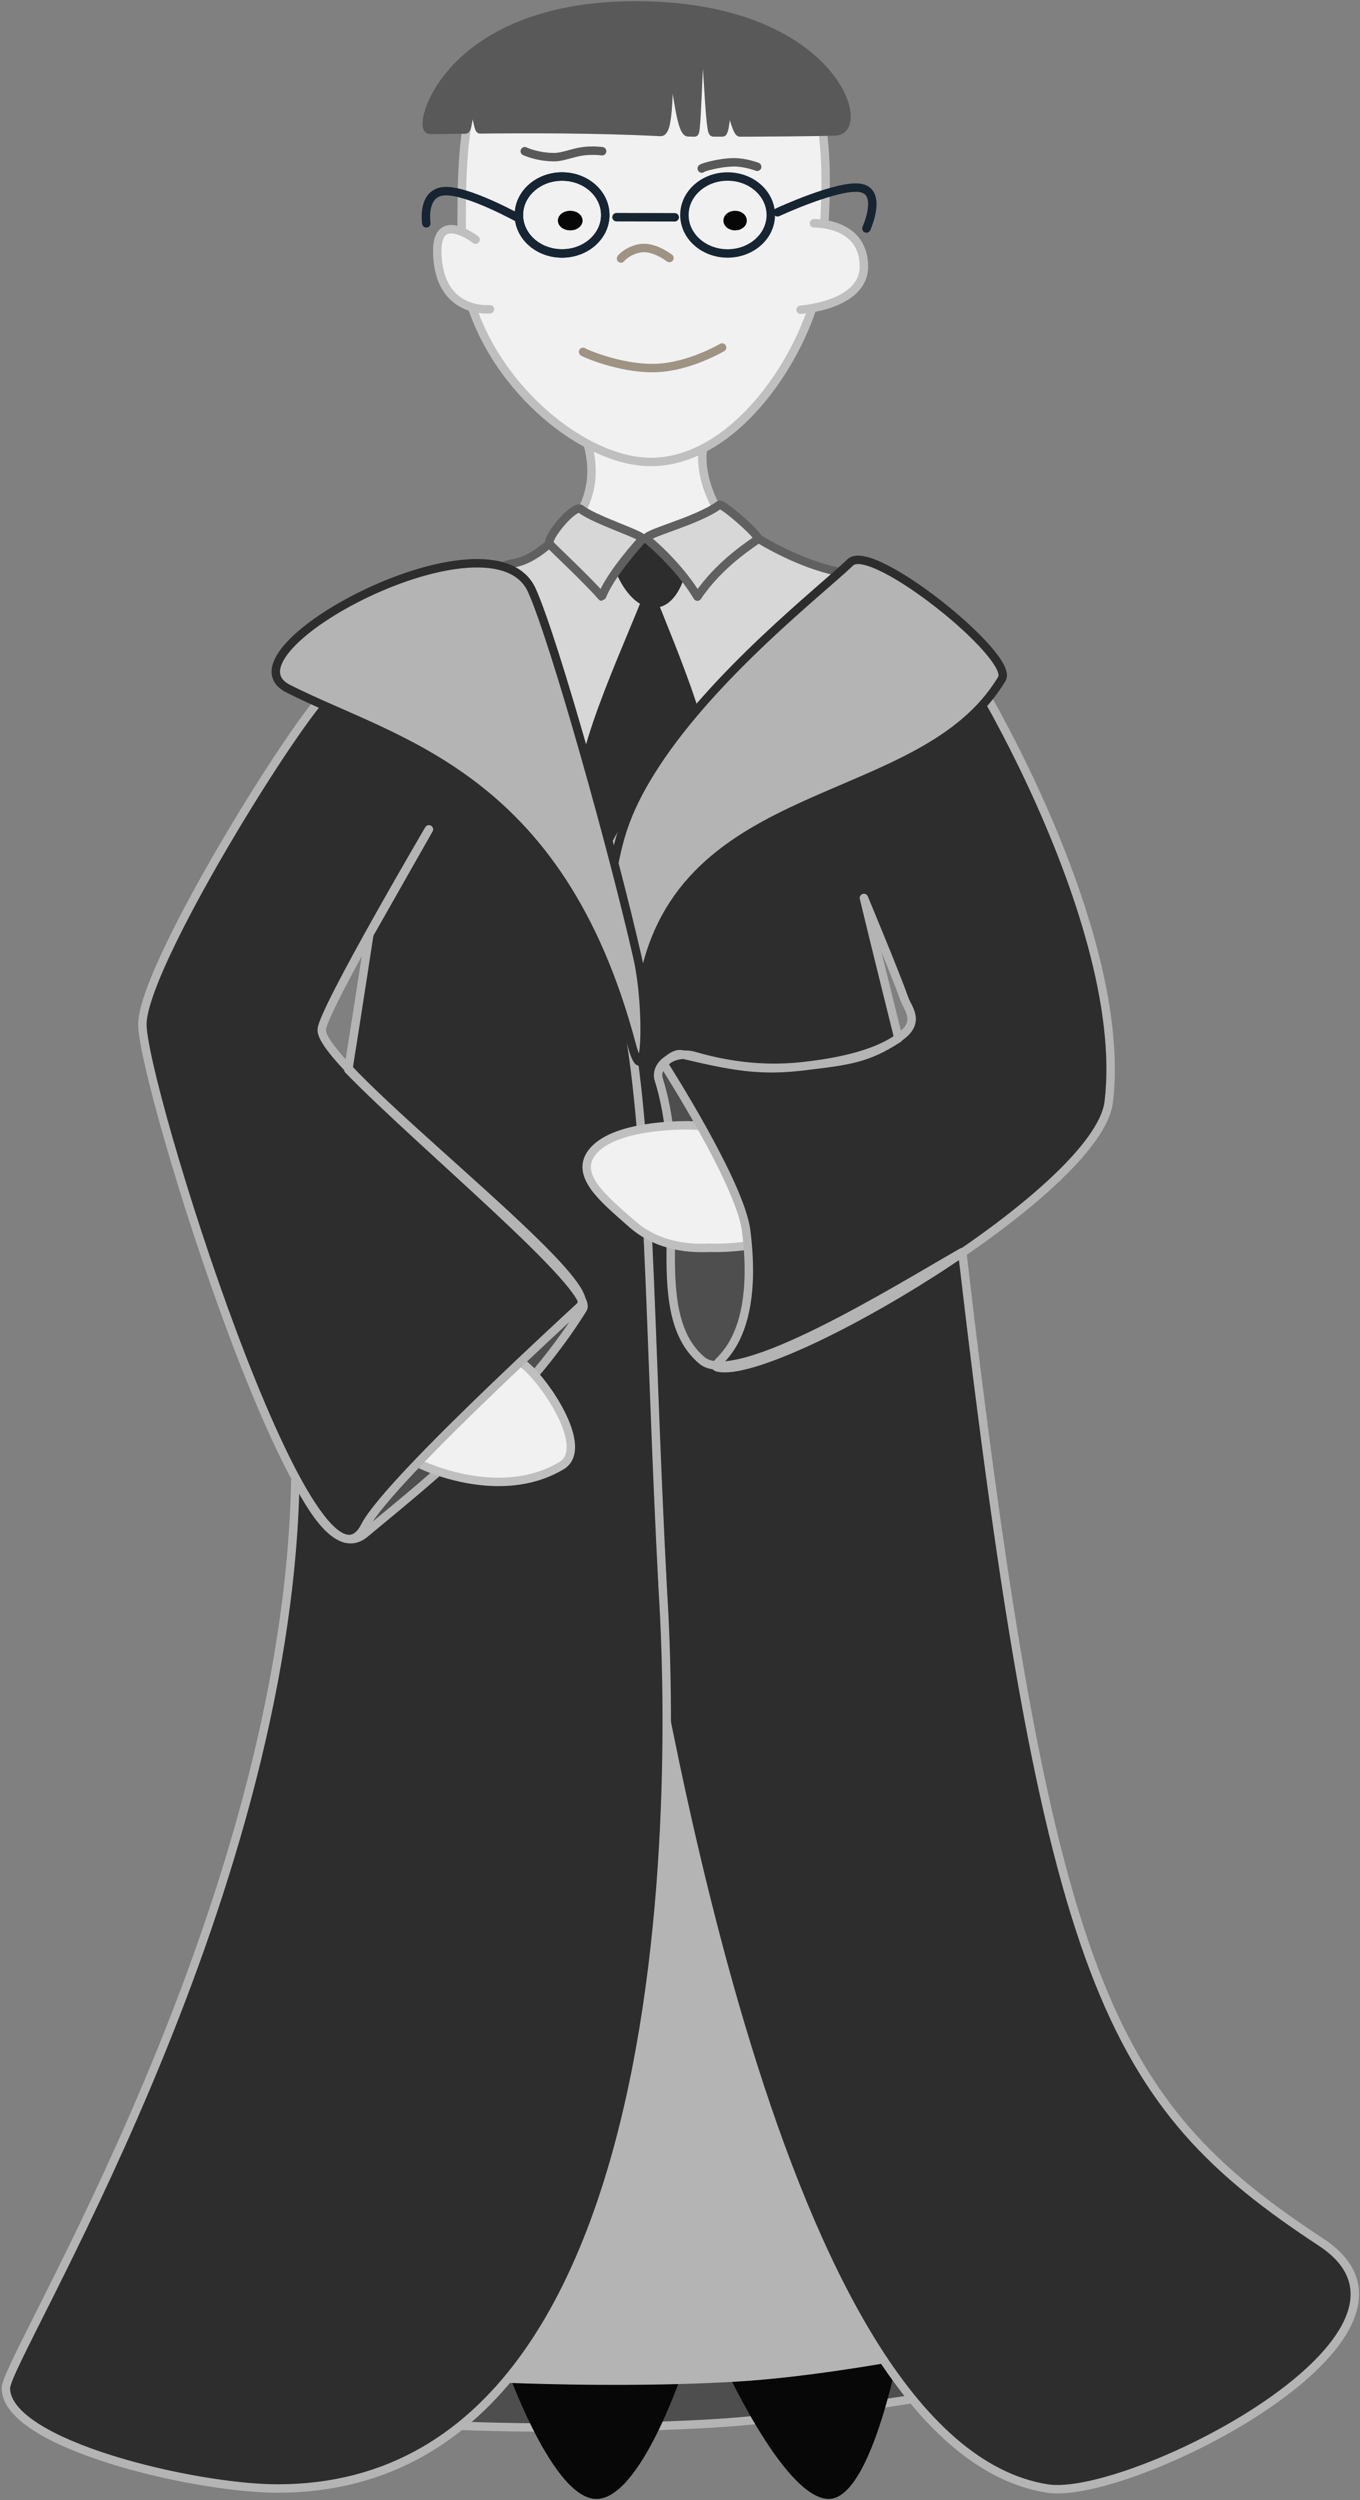 <?xml version="1.0" encoding="UTF-8"?>
<svg width="645px" height="1185px" viewBox="0 0 645 1185" version="1.1" xmlns="http://www.w3.org/2000/svg" xmlns:xlink="http://www.w3.org/1999/xlink">
    <rect x="0" y="0" width="645" height="1185" fill="#808080" stroke="none"/>
    <!-- Generator: Sketch 60 (88103) - https://sketch.com -->
    <title>Group 4</title>
    <desc>Created with Sketch.</desc>
    <g id="Page-1" stroke="none" stroke-width="1" fill="none" fill-rule="evenodd">
        <g id="Artboard-Copy-7" transform="translate(-134, -225)">
            <g id="Group-4" transform="translate(136.787, 227.563)">
                <path d="M328.93,801.137 L531.638,1116.037 C531.638,1116.037 405.917,1142.067 334.589,1146.167 C263.261,1150.257 202.4,1146.667 202.4,1146.667 L328.93,801.137 Z" id="Path" stroke="#B4B4B4" stroke-width="4" fill-opacity="0.6" fill="#2D2D2D" stroke-linecap="round" stroke-linejoin="round"></path>
                <path d="M235.479,1114.327 L321.804,1119.217 C321.804,1119.217 301.037,1183.147 279.456,1181.917 C257.875,1180.697 235.479,1114.327 235.479,1114.327 Z" id="Path" fill="#070707"></path>
                <path d="M338.619,1114.317 L424.944,1104.957 C424.944,1104.957 411.301,1183.147 389.72,1181.927 C368.139,1180.707 338.619,1114.317 338.619,1114.317 Z" id="Path" fill="#070707"></path>
                <polygon id="Path" fill-opacity="0.6" fill="#2D2D2D" points="231.301 624.017 290.635 611.847 249.217 680.207 233.171 706.687 165.577 741.287 151.953 700.857"></polygon>
                <polygon id="Path" fill-opacity="0.6" fill="#2D2D2D" points="324.601 482.737 292.409 528.077 307.986 636.767 360.946 664.117 384.83 570.997"></polygon>
                <path d="M332.2,204.141 C322.3,227.39 351.908,276.864 395.917,272 C412.88,270.125 225.358,275.696 246.031,264.419 C275.317,248.444 282.633,226.945 274.861,204.474 C268.983,187.48 339.3,187.468 332.2,204.141 Z" id="Path" stroke="#BFBFBF" stroke-width="4" fill="#F1F1F1" stroke-linecap="round" stroke-linejoin="round"></path>
                <path d="M240.662,264.419 C255.953,262.196 272.208,239.285 272.208,239.285 L303.056,253.994 L314.291,249.249 L337.475,239.458 C337.475,239.458 375.644,271.06 410.929,270.014 C464.674,268.42 303.979,482.927 303.979,482.927 C303.979,482.927 187.557,272.142 240.662,264.419 Z" id="Path" stroke="#606060" stroke-width="4" fill="#D7D7D7" stroke-linecap="round" stroke-linejoin="round"></path>
                <path d="M333.134,361.106 C323.703,395.927 278.147,412.987 271.508,377.463 C267.303,354.959 297.992,293.802 305.093,272 C309.697,285.74 337.165,346.224 333.134,361.106 Z" id="Path" fill="#2D2D2D"></path>
                <path d="M325.722,779.377 L528.43,1094.277 C528.43,1094.277 417.179,1122.267 345.851,1126.367 C274.523,1130.457 199.192,1124.907 199.192,1124.907 L325.722,779.377 Z" id="Path" fill="#B4B4B4"></path>
                <path d="M333.53,531.507 C325.283,530.557 317.29,530.397 309.7,532.977 C300.701,536.037 294.695,542.207 292.098,549.367 C284.969,569.017 303.513,596.167 356.314,587.137 C356.314,577.177 338.489,540.907 333.53,531.507 Z" id="Path" stroke="#BFBFBF" stroke-width="4" fill="#F1F1F1" stroke-linecap="round" stroke-linejoin="round"></path>
                <path d="M453.57,590.937 C493.898,937.531 523.049,994.12 623.739,1060.215 C689.746,1103.543 532.85,1183.157 493.898,1176.987 C365.113,1156.587 309.143,792.437 295.03,713.597 C260.192,518.977 249.464,404.859 332.189,350.712 C336.409,347.95 340.825,344.881 345.318,341.656 C371.077,323.166 427.882,285.507 436.066,285.507 C443.881,285.507 533.846,430.587 523.049,519.757 C517.92,562.107 366.285,651.457 337.932,645.687 C330.444,644.167 358.555,640.047 351.089,580.757 C348.249,558.207 311.988,501.737 311.988,501.737 C311.988,501.737 316.548,496.247 320.639,497.207 C344.038,502.727 357.227,505.324 377.67,502.897 C399.959,500.251 408.341,499.313 423.321,489.612 C410.765,439.156 406.931,423.066 406.931,423.066 C406.931,423.066 421.93,459.047 426.145,470.957 C427.694,475.327 433.466,481.227 425.334,487.897 C416.709,494.967 401.825,500.287 377.309,502.897 C363,504.427 345.941,503.637 326.622,497.987 C316.992,495.177 307.439,502.117 309.649,509.157 C325.746,560.437 301.992,618.437 330.088,642.257 C346.509,656.177 423.232,608.215 453.57,590.937 Z" id="Path" stroke="#B4B4B4" stroke-width="4" fill="#2D2D2D" stroke-linecap="round" stroke-linejoin="round"></path>
                <path d="M472.381,319.157 C478.6,308.721 410.779,254.171 400.521,263.972 C386.509,277.361 336.485,316.355 308.167,359.585 C303.76,366.313 299.878,373.144 296.739,379.997 C288.402,398.203 285.851,418.977 286.317,436.437 C287.153,467.777 297.709,488.427 301.967,464.317 C319.236,366.561 434.68,382.422 472.381,319.157 Z" id="Path" stroke="#2D2D2D" stroke-width="4" fill="#B4B4B4" stroke-linecap="round" stroke-linejoin="round"></path>
                <path d="M196.389,691.417 C196.389,691.417 233.718,709.897 263.471,692.177 C277.55,683.797 254.857,650.687 244.909,643.597" id="Path" stroke="#BFBFBF" stroke-width="4" fill="#F1F1F1" stroke-linecap="round" stroke-linejoin="round"></path>
                <path d="M137.283,699.367 C133.356,902.997 -8.52651283e-14,1114.857 -8.52651283e-14,1129.377 C-8.52651283e-14,1156.007 89.272,1176.957 128.71,1176.987 C342.725,1177.187 312.288,764.977 311.523,750.427 C304.854,623.717 305.819,535.217 293.556,474.847 C283.97,427.667 266.402,398.771 230.106,375.014 C201.693,356.416 164.369,323.87 154.757,323.87 C146.942,323.87 65.977,451.887 64.746,482.347 C63.668,509.027 145.348,769.707 170.316,720.857 C176.171,709.397 204.917,680.447 230.96,655.447 C248.647,638.457 265.088,623.297 272.267,616.657 C285.051,604.827 148.802,503.447 149.802,485.457 C150.314,476.227 200.637,390.541 200.637,390.541 L172.37,440.317 C172.37,440.317 168.267,467.507 162.393,504.437 C196.221,539.317 279.674,608.147 273.671,617.787 C263.769,633.707 251.768,648.517 239.285,661.937 C226.802,675.347 213.836,687.367 202.003,697.697 C189.56,708.547 178.371,717.527 170.316,724.297 C153.829,738.137 137.16,694.477 137.283,699.367 Z" id="Path" stroke="#B4B4B4" stroke-width="4" fill="#2D2D2D" stroke-linecap="round" stroke-linejoin="round"></path>
                <path d="M216.225,114.964 C215.486,30.121 219.972,18.006 299.752,13.557 C380.625,9.047 395.01,27.501 386.724,123.882 C383.801,157.87 349.182,216.412 305.834,216.412 C269.172,216.412 216.694,168.839 216.225,114.964 Z" id="Path" stroke="#BFBFBF" stroke-width="4" fill="#F1F1F1" stroke-linecap="round" stroke-linejoin="round"></path>
                <path d="M243.304,99.342 C243.304,89.271 252.476,81.107 263.789,81.107 C270.586,81.107 276.609,84.053 280.335,88.589 C282.812,91.604 284.274,95.321 284.274,99.342 C284.274,109.413 275.102,117.577 263.789,117.577 C252.476,117.577 243.304,109.413 243.304,99.342 Z" id="Path" stroke="#083B6E" stroke-width="4" stroke-linecap="round" stroke-linejoin="round"></path>
                <path d="M243.304,99.342 C243.304,89.271 252.476,81.107 263.789,81.107 C270.586,81.107 276.609,84.053 280.335,88.589 C282.812,91.604 284.274,95.321 284.274,99.342 C284.274,109.413 275.102,117.577 263.789,117.577 C252.476,117.577 243.304,109.413 243.304,99.342 Z" id="Path" stroke="#172431" stroke-width="4" stroke-linecap="round" stroke-linejoin="round"></path>
                <path d="M321.804,99.342 C321.804,89.271 330.975,81.107 342.289,81.107 C349.085,81.107 355.109,84.053 358.835,88.589 C361.312,91.604 362.774,95.321 362.774,99.342 C362.774,109.413 353.602,117.577 342.289,117.577 C330.975,117.577 321.804,109.413 321.804,99.342 Z" id="Path" stroke="#172431" stroke-width="4" stroke-linecap="round" stroke-linejoin="round"></path>
                <path d="M342.289,101.991 C342.289,100.528 343.884,99.342 345.851,99.342 C347.819,99.342 349.414,100.528 349.414,101.991 C349.414,103.454 347.819,104.64 345.851,104.64 C343.884,104.64 342.289,103.454 342.289,101.991 Z" id="Path" stroke="#070707" stroke-width="4" fill="#070707" stroke-linecap="round" stroke-linejoin="round"></path>
                <path d="M263.789,101.991 C263.789,100.528 265.517,99.342 267.649,99.342 C269.78,99.342 271.508,100.528 271.508,101.991 C271.508,103.454 269.78,104.64 267.649,104.64 C265.517,104.64 263.789,103.454 263.789,101.991 Z" id="Path" stroke="#070707" stroke-width="4" fill="#070707" stroke-linecap="round" stroke-linejoin="round"></path>
                <path d="M291.734,119.974 C292.682,118.43 297.992,114.69 303.22,114.98 C309.004,115.299 314.706,119.741 314.706,119.741" id="Path" stroke="#9F9384" stroke-width="4" stroke-linecap="round" stroke-linejoin="round"></path>
                <path d="M273.752,164.237 C272.973,164.116 290.814,172.384 308.128,171.874 C324.124,171.403 339.672,162.146 339.672,162.146" id="Path" stroke="#9F9384" stroke-width="4" stroke-linecap="round" stroke-linejoin="round"></path>
                <path d="M383.25,103.296 C383.25,103.296 406.929,102.545 406.929,123.775 C406.929,142.266 376.905,144.254 376.905,144.254" id="Path" stroke="#BFBFBF" stroke-width="4" fill="#F1F1F1" stroke-linecap="round" stroke-linejoin="round"></path>
                <path d="M222.772,111.028 C222.772,111.028 204.341,96.725 204.6,116.772 C204.986,146.621 229.598,144.026 229.598,144.026" id="Path" stroke="#BFBFBF" stroke-width="4" fill="#F1F1F1" stroke-linecap="round" stroke-linejoin="round"></path>
                <path d="M365.978,98.065 C365.978,98.065 394.896,84.63 405.431,86.55 C415.967,88.471 408.12,105.746 408.12,105.746" id="Path" stroke="#172431" stroke-width="4" stroke-linecap="round" stroke-linejoin="round"></path>
                <path d="M243.304,100.939 C243.304,100.939 219.033,87.455 208.056,88.043 C197.079,88.631 199.396,103.293 199.396,103.293" id="Path" stroke="#172431" stroke-width="4" stroke-linecap="round" stroke-linejoin="round"></path>
                <line x1="289.601" y1="100.38" x2="317.213" y2="100.437" id="Path" stroke="#172431" stroke-width="4" stroke-linecap="round" stroke-linejoin="round"></line>
                <path d="M201.038,58.993 C194.363,58.943 208.774,-5.68434189e-14 298.586,-5.68434189e-14 C391.006,-5.68434189e-14 409.01,57.975 393.976,59.664 C390.527,60.051 351.735,60.231 348.173,60.242 C346.255,60.248 342.432,42.494 342.432,42.494 C342.432,42.494 341.269,60.28 339.884,60.217 C339.009,60.177 336.172,60.242 335.484,60.207 C333.395,60.103 332.556,11.167 330.24,11.224 C328.591,11.265 327.957,60.307 326.604,60.242 C324.318,60.131 323.65,60.182 323.65,60.182 C319.308,60.242 316.961,25.919 315.271,25.879 C313.715,25.842 315.583,60.242 310.535,59.989 C279.711,58.442 246.964,58.544 224.886,58.765 C223.925,58.775 222.289,45.946 221.37,45.956 C219.94,45.972 219.257,58.826 217.934,58.841 C210.086,58.933 204.182,59.017 201.038,58.993 Z" id="Path" stroke="#595959" stroke-width="4" fill="#595959" stroke-linecap="round" stroke-linejoin="round"></path>
                <path d="M246.085,69.113 C246.085,69.113 251.948,71.93 260.071,71.93 C263.954,71.93 268.669,69.878 273.209,69.206 C278.165,68.472 282.789,69.113 282.789,69.113" id="Path" stroke="#595959" stroke-width="4" stroke-linecap="round" stroke-linejoin="round"></path>
                <path d="M330.033,77.333 C329.518,77.107 337.389,74.534 344.928,74.368 C350.516,74.245 356.314,76.494 356.314,76.494" id="Path" stroke="#595959" stroke-width="4" stroke-linecap="round" stroke-linejoin="round"></path>
                <path d="M288.688,249.609 C294.724,252.922 309.7,255.659 319.02,249.265 C327.685,243.32 325.421,283.373 308.775,285.416 C289.901,287.732 280.231,244.967 288.688,249.609 Z" id="Path" fill="#2D2D2D"></path>
                <path d="M272.73,238.749 C278.92,243.808 303.248,251.408 301.894,252.922 C284.679,272.171 282.789,280.242 282.633,280.242 C275.45,272 260.184,257.868 257.943,255.395 C255.702,252.922 269.62,236.208 272.73,238.749 Z" id="Path" stroke="#606060" stroke-width="4" fill="#D7D7D7" stroke-linecap="round" stroke-linejoin="round"></path>
                <path d="M338.329,236.744 C327.611,244.751 301.355,250.702 303.979,252.922 C320.72,267.085 327.97,280.242 327.97,280.242 C338.619,264.419 353.748,255.248 356.709,252.922 C358.066,251.856 339.739,235.69 338.329,236.744 Z" id="Path" stroke="#606060" stroke-width="4" fill="#D7D7D7" stroke-linecap="round" stroke-linejoin="round"></path>
                <path d="M133.905,323.87 C98.863,306.112 231.008,235.772 249.525,277.377 C260.426,301.871 288.149,400.914 299.594,451.507 C304.972,475.277 303.795,518.867 296.739,492.377 C262.542,364.009 184.785,349.656 133.905,323.87 Z" id="Path" stroke="#2D2D2D" stroke-width="4" fill="#B4B4B4" stroke-linecap="round" stroke-linejoin="round"></path>
                <path d="M323.975,530.867 C323.975,530.867 292.014,529.997 279.824,541.657 C267.634,553.307 283.412,565.557 296.739,577.377 C310.067,589.197 326.04,589.107 333.134,588.917" id="Path" stroke="#BFBFBF" stroke-width="4" fill="#F1F1F1" stroke-linecap="round" stroke-linejoin="round"></path>
                <path d="M201.597,693.627 C212.886,697.927 240.447,705.887 263.471,692.177 C275.948,684.757 259.544,657.907 248.726,646.957" id="Path" stroke="#BFBFBF" stroke-width="4" fill="#F1F1F1" stroke-linecap="round" stroke-linejoin="round"></path>
            </g>
        </g>
    </g>
</svg>